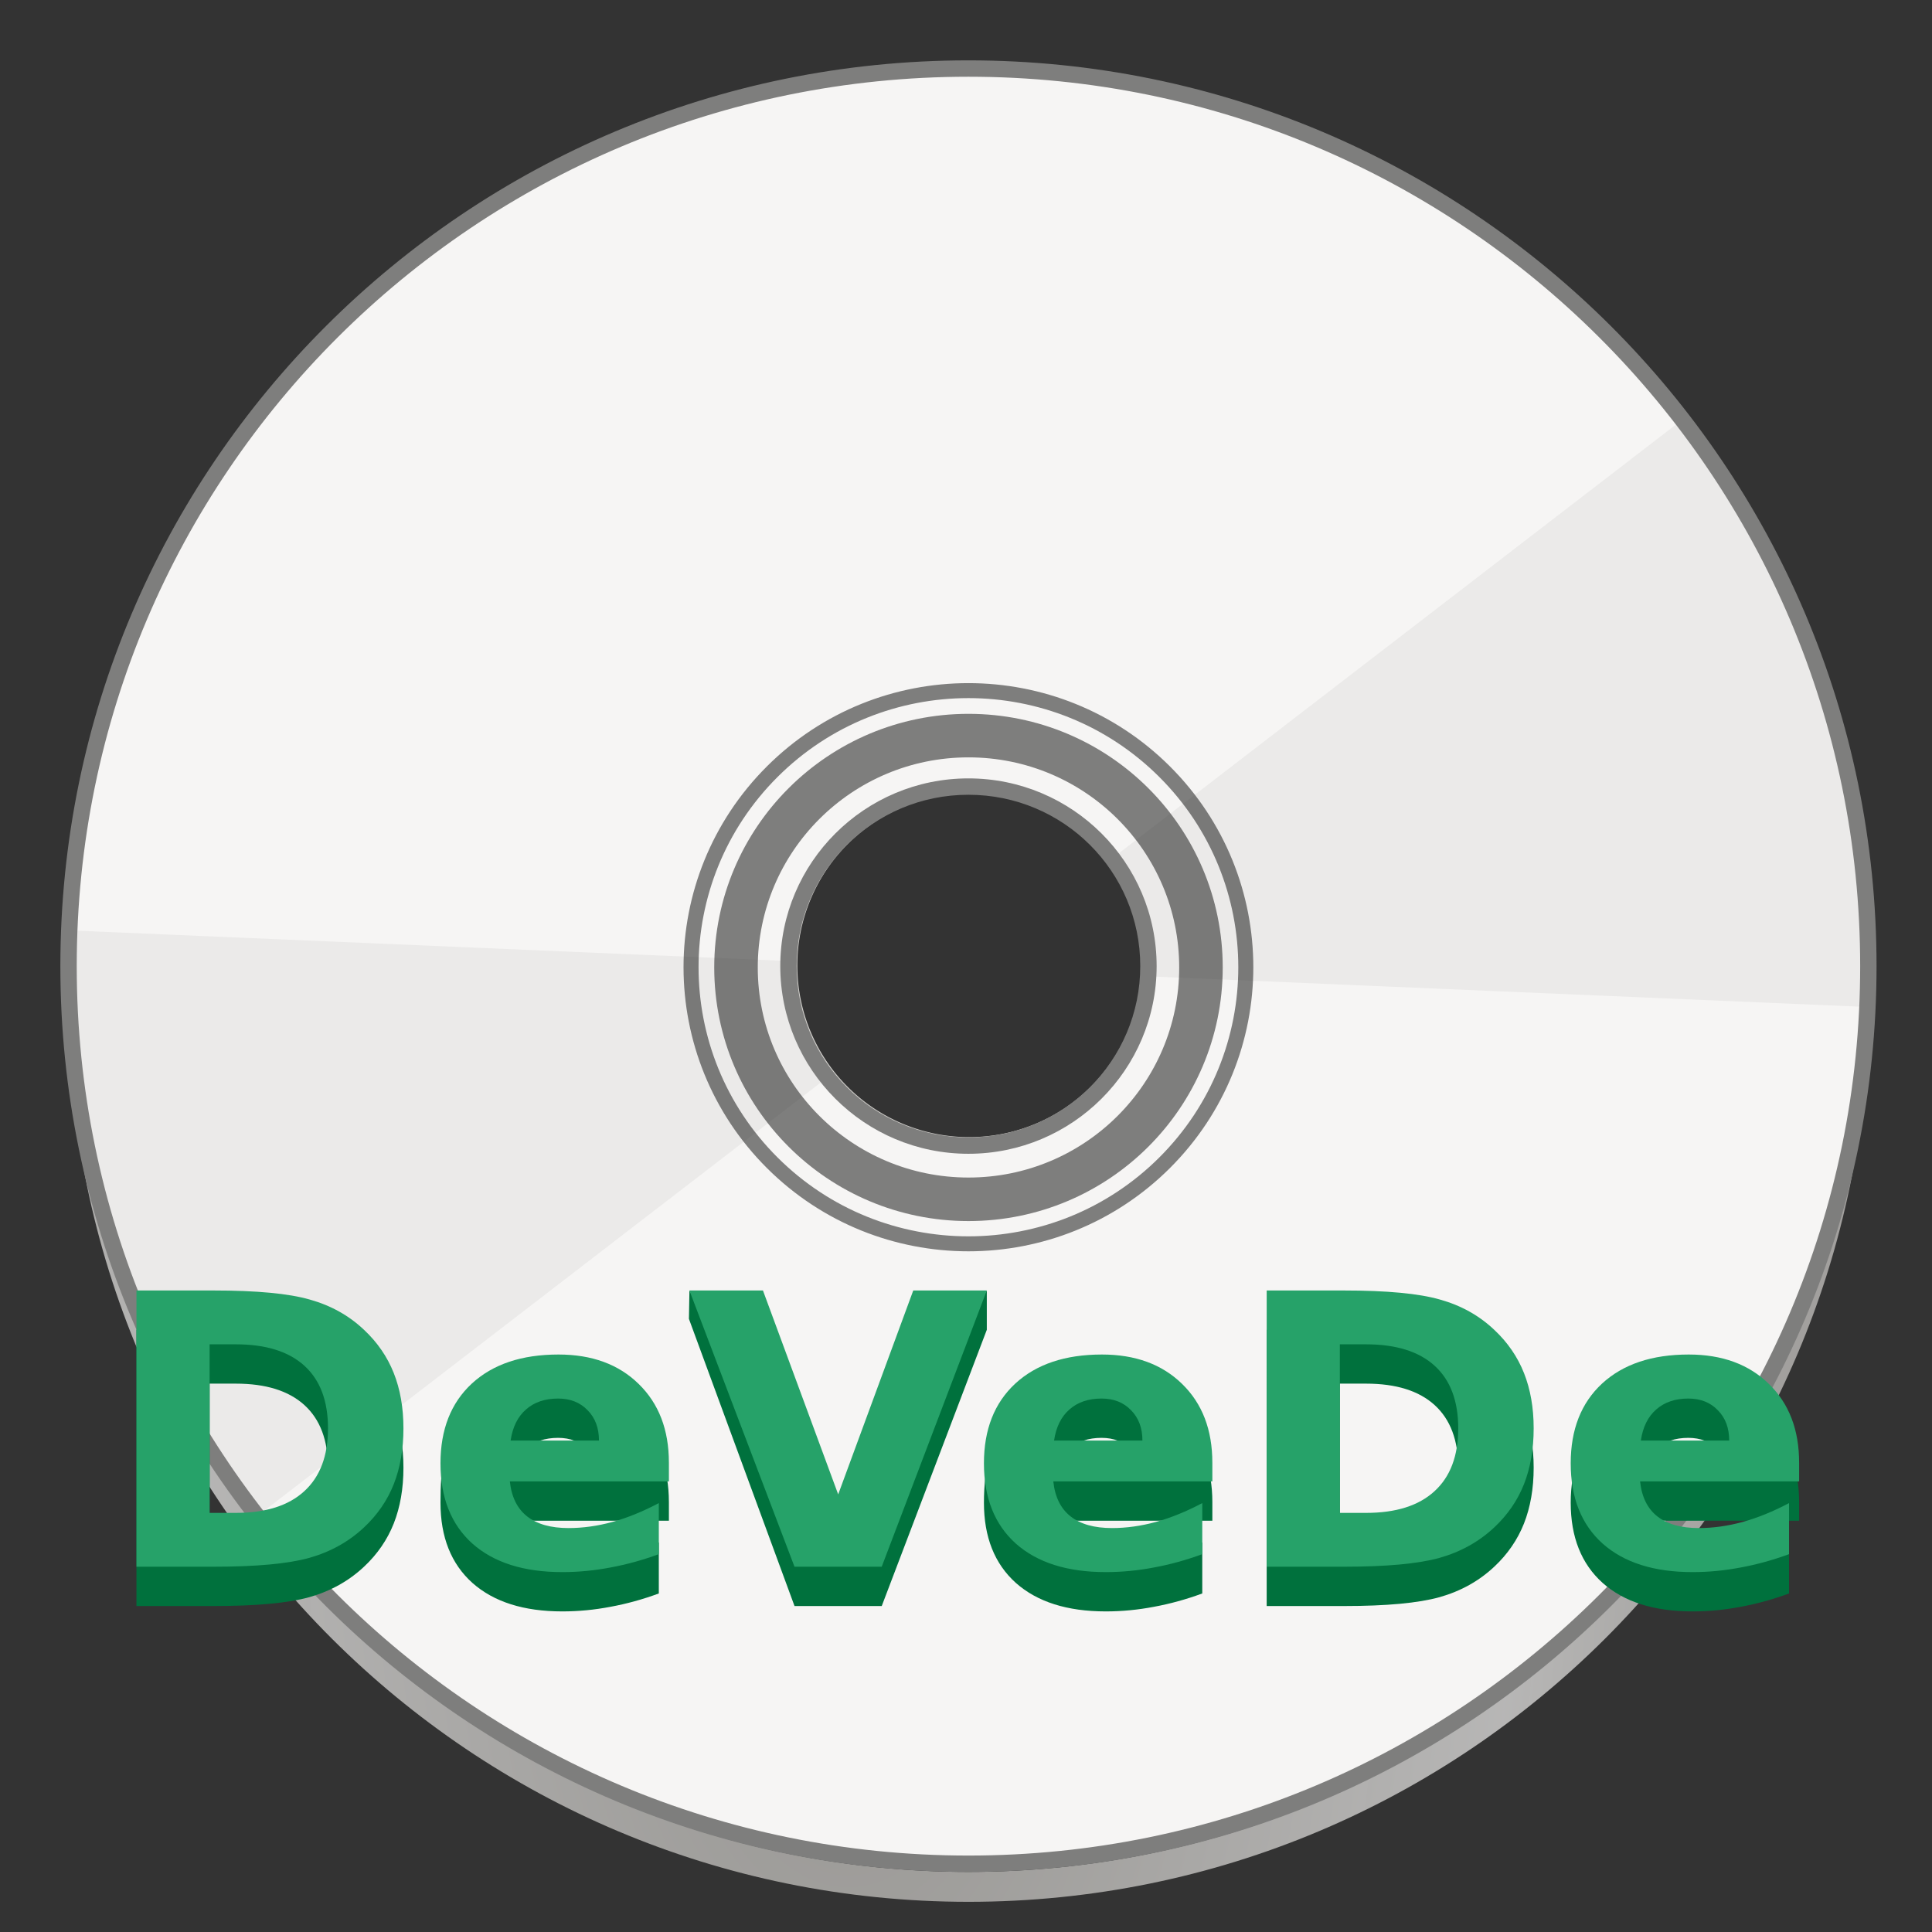 <svg height="128" viewBox="0 0 33.865 33.865" width="128" xmlns="http://www.w3.org/2000/svg" xmlns:xlink="http://www.w3.org/1999/xlink"><rect x="0" y="0" width="33.865" height="33.865" fill="#333333" stroke="none"/><radialGradient id="a" cx="64.224" cy="105.853" gradientTransform="matrix(.263 .001 -.002 .645 -1.79 -44.437)" gradientUnits="userSpaceOnUse" r="60"><stop offset="0" stop-color="#eae9e7"/><stop offset=".208" stop-color="#cac8c4" stop-opacity=".953"/><stop offset=".745" stop-color="#ebeae9" stop-opacity=".972"/><stop offset="1" stop-color="#d5d3cf" stop-opacity=".925"/></radialGradient><path d="m16.976 2.251c-8.156 0-14.723 6.549-14.723 14.684v.524c0 8.135 6.566 14.684 14.723 14.684 8.156 0 14.723-6.549 14.723-14.684v-.524c0-8.135-6.566-14.684-14.723-14.684zm.013 11.663a3.013 3.009 0 0 1 3.013 3.009 3.013 3.009 0 0 1 -3.013 3.009 3.013 3.009 0 0 1 -3.013-3.009 3.013 3.009 0 0 1 3.013-3.009z" fill="#d5d3cf"/><path d="m16.976 1.202a15.774 15.733 0 0 0 -15.774 15.733 15.774 15.733 0 0 0 15.774 15.733 15.774 15.733 0 0 0 15.774-15.733 15.774 15.733 0 0 0 -15.774-15.733zm0 12.586a3.155 3.147 0 0 1 3.155 3.147 3.155 3.147 0 0 1 -3.155 3.147 3.155 3.147 0 0 1 -3.155-3.147 3.155 3.147 0 0 1 3.155-3.147z" fill="#f6f5f4"/><ellipse cx="16.976" cy="16.958" fill="none" opacity=".488" rx="4.075" ry="4.064" stroke="#000" stroke-width=".763"/><circle cx="23.995" cy=".019" fill="none" opacity=".488" r="4.856" stroke="#000" stroke-width=".263" transform="matrix(.708 .706 -.708 .706 0 0)"/><path d="m29.438 7.395-9.932 7.642a3.153 3.145 0 0 1 .628 1.878 3.153 3.145 0 0 1 -.01.198l.013.001 12.602.537a15.774 15.733 0 0 0 .022-.627 15.774 15.733 0 0 0 -.079-1.57 15.774 15.733 0 0 0 -.235-1.555 15.774 15.733 0 0 0 -.39-1.524 15.774 15.733 0 0 0 -.541-1.477 15.774 15.733 0 0 0 -.686-1.416 15.774 15.733 0 0 0 -.824-1.341 15.774 15.733 0 0 0 -.568-.745zm-28.215 8.913a15.774 15.733 0 0 0 -.022.627 15.774 15.733 0 0 0 .079 1.57 15.774 15.733 0 0 0 .235 1.555 15.774 15.733 0 0 0 .39 1.524 15.774 15.733 0 0 0 .541 1.477 15.774 15.733 0 0 0 .686 1.416 15.774 15.733 0 0 0 .824 1.341 15.774 15.733 0 0 0 .568.745l9.977-7.676.014-.011a3.153 3.145 0 0 1 -.689-1.961 3.153 3.145 0 0 1 .003-.07l-.005-0z" fill-opacity=".929" opacity=".05"/><path d="m1.215 17.341c-.006.087-.01.175-.013.262 0 8.689 7.062 15.733 15.774 15.733 8.712 0 15.774-7.044 15.774-15.733-.003-.087-.005-.175-.009-.262-.143 8.583-7.158 15.467-15.765 15.471-8.605-.006-15.617-6.889-15.761-15.471z" fill="url(#a)" opacity=".74"/><path d="m16.975 1.058c-8.789 0-15.917 7.11-15.917 15.877-0 8.767 7.128 15.877 15.917 15.877 8.789 0 15.918-7.11 15.918-15.877-0-8.767-7.129-15.877-15.918-15.877zm0 .287c8.635 0 15.631 6.978 15.631 15.59 0 8.611-6.996 15.59-15.631 15.59-8.635-0-15.63-6.978-15.63-15.59 0-8.611 6.995-15.59 15.63-15.59zm0 12.299c-1.82 0-3.298 1.475-3.298 3.29 0 1.816 1.478 3.29 3.298 3.29 1.82-0 3.299-1.475 3.299-3.29-0-1.816-1.479-3.29-3.299-3.29zm0 .287c1.665 0 3.012 1.343 3.012 3.003-0 1.66-1.347 3.003-3.012 3.003-1.665-0-3.011-1.343-3.011-3.003 0-1.66 1.346-3.003 3.011-3.003z" fill="#7e7e7d"/><g enable-background="new" transform="matrix(.265 0 0 .265 22.225 5.662)"><g fill="#00713d" transform="matrix(.875 0 0 .852 -75.236 -14.672)"><path d="m5.981 99.562v13.086h1.982q3.39 0 5.171-1.681 1.796-1.681 1.796-4.884 0-3.189-1.781-4.855-1.781-1.666-5.186-1.666zm-5.53-4.18h5.832q4.884 0 7.268.704 2.399.689 4.108 2.356 1.508 1.451 2.241 3.347.733 1.896.733 4.295 0 2.428-.733 4.338-.733 1.896-2.241 3.347-1.724 1.666-4.137 2.37-2.413.689-7.24.689h-5.832z"/><path d="m40.7 108.741v1.465h-12.023c.124 1.207.56 2.112 1.307 2.715.747.603 1.791.905 3.131.905 1.082 0 2.188-.158 3.318-.474 1.14-.326 2.308-.814 3.505-1.465v3.965c-1.216.46-2.432.804-3.649 1.034-1.216.239-2.432.359-3.649.359-2.911 0-5.176-.737-6.794-2.212-1.609-1.484-2.413-3.562-2.413-6.234 0-2.624.226-4.958 1.806-6.461 1.59-1.503 4.337-1.985 7.114-1.985 2.528 0 4.549.761 6.062 2.284 1.523 1.523 2.284 3.558 2.284 6.105zm-5.286-1.709c0-.977-.287-1.762-.862-2.356-.565-.603-1.307-.905-2.226-.905-.996 0-1.805.282-2.428.848-.622.555-1.01 1.36-1.164 2.413z"/><path d="m42.214 94.533.038-2.203 11.247 18.882 11.233-18.882v3.052l-7.943 21.446h-6.593z"/><path d="m81.782 108.741v1.465h-12.023c.124 1.207.56 2.112 1.307 2.715.747.603 1.791.905 3.131.905 1.082 0 2.188-.158 3.318-.474 1.14-.326 2.308-.814 3.505-1.465v3.965c-1.216.46-2.432.804-3.649 1.034-1.216.239-2.432.359-3.649.359-2.911 0-5.176-.737-6.794-2.212-1.609-1.484-2.413-3.562-2.413-6.234 0-2.624.565-5.923 2.145-7.426 1.59-1.503 3.998-1.02 6.776-1.02 2.528 0 4.549.761 6.062 2.284 1.523 1.523 2.284 3.558 2.284 6.105zm-5.286-1.709c0-.977-.287-1.762-.862-2.356-.565-.603-1.307-.905-2.226-.905-.996 0-1.805.282-2.428.848-.622.555-1.01 1.36-1.164 2.413z"/><path d="m91.42 99.562v13.086h1.982q3.39 0 5.171-1.681 1.796-1.681 1.796-4.884 0-3.189-1.781-4.855-1.781-1.666-5.186-1.666zm-5.53-4.18h5.832q4.884 0 7.268.704 2.399.689 4.108 2.356 1.508 1.451 2.241 3.347.733 1.896.733 4.295 0 2.428-.733 4.338-.733 1.896-2.241 3.347-1.724 1.666-4.137 2.37-2.413.689-7.24.689h-5.832z"/><path d="m126.139 108.741v1.465h-12.023q.187 1.81 1.307 2.715 1.12.905 3.131.905 1.623 0 3.318-.474 1.709-.488 3.505-1.465v3.965q-1.824.689-3.649 1.034-1.824.359-3.649.359-4.367 0-6.794-2.212-2.413-2.226-2.413-6.234 0-3.936 2.37-6.191 2.384-2.255 6.55-2.255 3.792 0 6.062 2.284 2.284 2.284 2.284 6.105zm-5.286-1.709q0-1.465-.862-2.356-.847-.905-2.226-.905-1.494 0-2.428.848-.934.833-1.164 2.413z"/></g><g fill="#26a269" transform="matrix(.875 0 0 .852 -75.236 -17.272)"><path d="m5.981 99.562v13.086h1.982q3.39 0 5.171-1.681 1.796-1.681 1.796-4.884 0-3.189-1.781-4.855-1.781-1.666-5.186-1.666zm-5.53-4.18h5.832q4.884 0 7.268.704 2.399.689 4.108 2.356 1.508 1.451 2.241 3.347.733 1.896.733 4.295 0 2.428-.733 4.338-.733 1.896-2.241 3.347-1.724 1.666-4.137 2.37-2.413.689-7.24.689h-5.832z"/><path d="m40.7 108.741v1.465h-12.023q.187 1.81 1.307 2.715 1.12.905 3.131.905 1.623 0 3.318-.474 1.709-.488 3.505-1.465v3.965q-1.824.689-3.649 1.034-1.824.359-3.649.359-4.367 0-6.794-2.212-2.413-2.226-2.413-6.234 0-3.936 2.37-6.191 2.384-2.255 6.55-2.255 3.792 0 6.062 2.284 2.284 2.284 2.284 6.105zm-5.286-1.709q0-1.465-.862-2.356-.847-.905-2.226-.905-1.494 0-2.428.848-.934.833-1.164 2.413z"/><path d="m42.251 95.382h5.559l5.688 15.83 5.674-15.83h5.559l-7.943 21.446h-6.593z"/><path d="m81.782 108.741v1.465h-12.023q.187 1.81 1.307 2.715 1.12.905 3.131.905 1.623 0 3.318-.474 1.709-.488 3.505-1.465v3.965q-1.824.689-3.649 1.034-1.824.359-3.649.359-4.367 0-6.794-2.212-2.413-2.226-2.413-6.234 0-3.936 2.37-6.191 2.384-2.255 6.55-2.255 3.792 0 6.062 2.284 2.284 2.284 2.284 6.105zm-5.286-1.709q0-1.465-.862-2.356-.847-.905-2.226-.905-1.494 0-2.428.848-.934.833-1.164 2.413z"/><path d="m91.42 99.562v13.086h1.982q3.39 0 5.171-1.681 1.796-1.681 1.796-4.884 0-3.189-1.781-4.855-1.781-1.666-5.186-1.666zm-5.53-4.18h5.832q4.884 0 7.268.704 2.399.689 4.108 2.356 1.508 1.451 2.241 3.347.733 1.896.733 4.295 0 2.428-.733 4.338-.733 1.896-2.241 3.347-1.724 1.666-4.137 2.37-2.413.689-7.24.689h-5.832z"/><path d="m126.139 108.741v1.465h-12.023q.187 1.81 1.307 2.715 1.12.905 3.131.905 1.623 0 3.318-.474 1.709-.488 3.505-1.465v3.965q-1.824.689-3.649 1.034-1.824.359-3.649.359-4.367 0-6.794-2.212-2.413-2.226-2.413-6.234 0-3.936 2.37-6.191 2.384-2.255 6.55-2.255 3.792 0 6.062 2.284 2.284 2.284 2.284 6.105zm-5.286-1.709q0-1.465-.862-2.356-.847-.905-2.226-.905-1.494 0-2.428.848-.934.833-1.164 2.413z"/></g></g></svg>